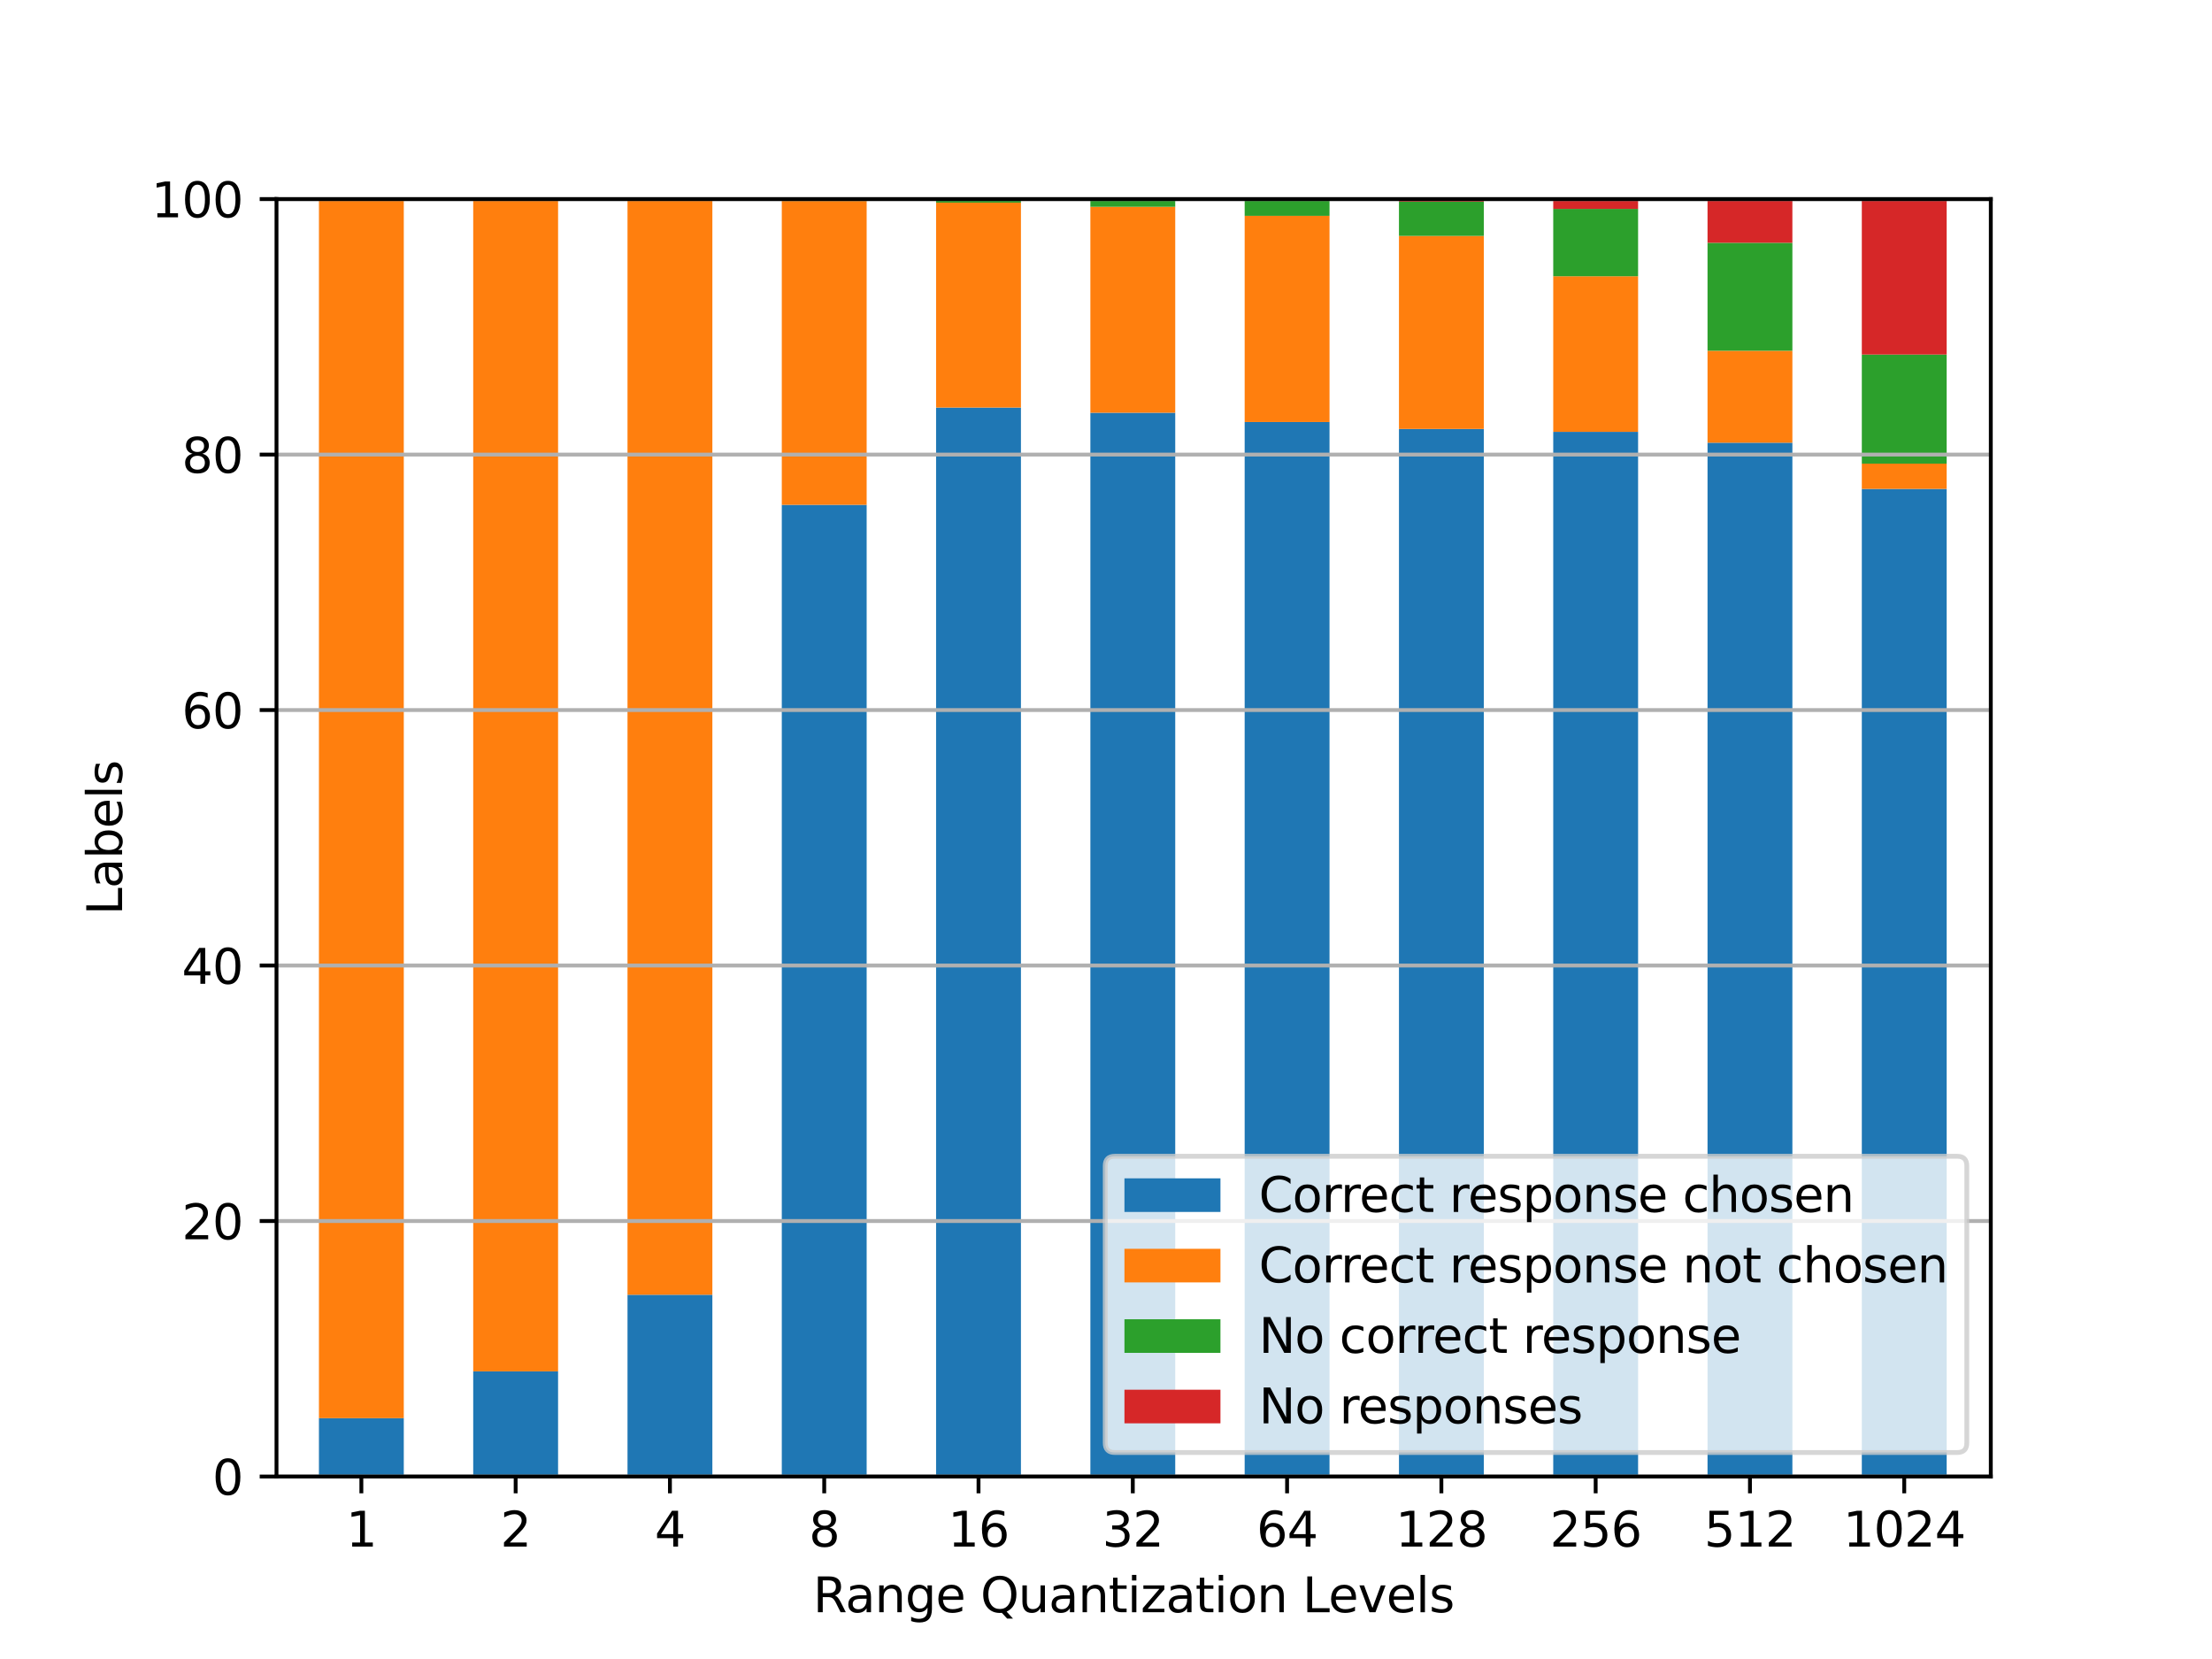 <?xml version="1.0" encoding="utf-8" standalone="no"?>
<!DOCTYPE svg PUBLIC "-//W3C//DTD SVG 1.1//EN"
  "http://www.w3.org/Graphics/SVG/1.1/DTD/svg11.dtd">
<svg xmlns:xlink="http://www.w3.org/1999/xlink" width="460.8pt" height="345.6pt" viewBox="0 0 460.8 345.6" xmlns="http://www.w3.org/2000/svg" version="1.1">
 <defs>
  <style type="text/css">*{stroke-linejoin: round; stroke-linecap: butt}</style>
 </defs>
 <g id="figure_1">
  <g id="patch_1">
   <path d="M 0 345.6 
L 460.8 345.6 
L 460.8 0 
L 0 0 
z
" style="fill: #ffffff"/>
  </g>
  <g id="axes_1">
   <g id="patch_2">
    <path d="M 57.6 307.584 
L 414.72 307.584 
L 414.72 41.472 
L 57.6 41.472 
z
" style="fill: #ffffff"/>
   </g>
   <g id="patch_3">
    <path d="M 66.439 307.584 
L 84.116 307.584 
L 84.116 295.43 
L 66.439 295.43 
z
" clip-path="url(#p5eabd00ab2)" style="fill: #1f77b4"/>
   </g>
   <g id="patch_4">
    <path d="M 98.58 307.584 
L 116.258 307.584 
L 116.258 285.676 
L 98.58 285.676 
z
" clip-path="url(#p5eabd00ab2)" style="fill: #1f77b4"/>
   </g>
   <g id="patch_5">
    <path d="M 130.721 307.584 
L 148.399 307.584 
L 148.399 269.717 
L 130.721 269.717 
z
" clip-path="url(#p5eabd00ab2)" style="fill: #1f77b4"/>
   </g>
   <g id="patch_6">
    <path d="M 162.862 307.584 
L 180.54 307.584 
L 180.54 105.165 
L 162.862 105.165 
z
" clip-path="url(#p5eabd00ab2)" style="fill: #1f77b4"/>
   </g>
   <g id="patch_7">
    <path d="M 195.003 307.584 
L 212.681 307.584 
L 212.681 84.898 
L 195.003 84.898 
z
" clip-path="url(#p5eabd00ab2)" style="fill: #1f77b4"/>
   </g>
   <g id="patch_8">
    <path d="M 227.144 307.584 
L 244.822 307.584 
L 244.822 85.98 
L 227.144 85.98 
z
" clip-path="url(#p5eabd00ab2)" style="fill: #1f77b4"/>
   </g>
   <g id="patch_9">
    <path d="M 259.286 307.584 
L 276.963 307.584 
L 276.963 87.912 
L 259.286 87.912 
z
" clip-path="url(#p5eabd00ab2)" style="fill: #1f77b4"/>
   </g>
   <g id="patch_10">
    <path d="M 291.427 307.584 
L 309.104 307.584 
L 309.104 89.36 
L 291.427 89.36 
z
" clip-path="url(#p5eabd00ab2)" style="fill: #1f77b4"/>
   </g>
   <g id="patch_11">
    <path d="M 323.568 307.584 
L 341.245 307.584 
L 341.245 89.959 
L 323.568 89.959 
z
" clip-path="url(#p5eabd00ab2)" style="fill: #1f77b4"/>
   </g>
   <g id="patch_12">
    <path d="M 355.709 307.584 
L 373.387 307.584 
L 373.387 92.224 
L 355.709 92.224 
z
" clip-path="url(#p5eabd00ab2)" style="fill: #1f77b4"/>
   </g>
   <g id="patch_13">
    <path d="M 387.85 307.584 
L 405.528 307.584 
L 405.528 101.848 
L 387.85 101.848 
z
" clip-path="url(#p5eabd00ab2)" style="fill: #1f77b4"/>
   </g>
   <g id="patch_14">
    <path d="M 66.439 295.43 
L 84.116 295.43 
L 84.116 41.472 
L 66.439 41.472 
z
" clip-path="url(#p5eabd00ab2)" style="fill: #ff7f0e"/>
   </g>
   <g id="patch_15">
    <path d="M 98.58 285.676 
L 116.258 285.676 
L 116.258 41.488 
L 98.58 41.488 
z
" clip-path="url(#p5eabd00ab2)" style="fill: #ff7f0e"/>
   </g>
   <g id="patch_16">
    <path d="M 130.721 269.717 
L 148.399 269.717 
L 148.399 41.715 
L 130.721 41.715 
z
" clip-path="url(#p5eabd00ab2)" style="fill: #ff7f0e"/>
   </g>
   <g id="patch_17">
    <path d="M 162.862 105.165 
L 180.54 105.165 
L 180.54 41.853 
L 162.862 41.853 
z
" clip-path="url(#p5eabd00ab2)" style="fill: #ff7f0e"/>
   </g>
   <g id="patch_18">
    <path d="M 195.003 84.898 
L 212.681 84.898 
L 212.681 42.216 
L 195.003 42.216 
z
" clip-path="url(#p5eabd00ab2)" style="fill: #ff7f0e"/>
   </g>
   <g id="patch_19">
    <path d="M 227.144 85.98 
L 244.822 85.98 
L 244.822 43.075 
L 227.144 43.075 
z
" clip-path="url(#p5eabd00ab2)" style="fill: #ff7f0e"/>
   </g>
   <g id="patch_20">
    <path d="M 259.286 87.912 
L 276.963 87.912 
L 276.963 44.959 
L 259.286 44.959 
z
" clip-path="url(#p5eabd00ab2)" style="fill: #ff7f0e"/>
   </g>
   <g id="patch_21">
    <path d="M 291.427 89.36 
L 309.104 89.36 
L 309.104 49.146 
L 291.427 49.146 
z
" clip-path="url(#p5eabd00ab2)" style="fill: #ff7f0e"/>
   </g>
   <g id="patch_22">
    <path d="M 323.568 89.959 
L 341.245 89.959 
L 341.245 57.55 
L 323.568 57.55 
z
" clip-path="url(#p5eabd00ab2)" style="fill: #ff7f0e"/>
   </g>
   <g id="patch_23">
    <path d="M 355.709 92.224 
L 373.387 92.224 
L 373.387 73.069 
L 355.709 73.069 
z
" clip-path="url(#p5eabd00ab2)" style="fill: #ff7f0e"/>
   </g>
   <g id="patch_24">
    <path d="M 387.85 101.848 
L 405.528 101.848 
L 405.528 96.581 
L 387.85 96.581 
z
" clip-path="url(#p5eabd00ab2)" style="fill: #ff7f0e"/>
   </g>
   <g id="patch_25">
    <path d="M 66.439 41.472 
L 84.116 41.472 
L 84.116 41.472 
L 66.439 41.472 
z
" clip-path="url(#p5eabd00ab2)" style="fill: #2ca02c"/>
   </g>
   <g id="patch_26">
    <path d="M 98.58 41.488 
L 116.258 41.488 
L 116.258 41.472 
L 98.58 41.472 
z
" clip-path="url(#p5eabd00ab2)" style="fill: #2ca02c"/>
   </g>
   <g id="patch_27">
    <path d="M 130.721 41.715 
L 148.399 41.715 
L 148.399 41.485 
L 130.721 41.485 
z
" clip-path="url(#p5eabd00ab2)" style="fill: #2ca02c"/>
   </g>
   <g id="patch_28">
    <path d="M 162.862 41.853 
L 180.54 41.853 
L 180.54 41.484 
L 162.862 41.484 
z
" clip-path="url(#p5eabd00ab2)" style="fill: #2ca02c"/>
   </g>
   <g id="patch_29">
    <path d="M 195.003 42.216 
L 212.681 42.216 
L 212.681 41.498 
L 195.003 41.498 
z
" clip-path="url(#p5eabd00ab2)" style="fill: #2ca02c"/>
   </g>
   <g id="patch_30">
    <path d="M 227.144 43.075 
L 244.822 43.075 
L 244.822 41.528 
L 227.144 41.528 
z
" clip-path="url(#p5eabd00ab2)" style="fill: #2ca02c"/>
   </g>
   <g id="patch_31">
    <path d="M 259.286 44.959 
L 276.963 44.959 
L 276.963 41.653 
L 259.286 41.653 
z
" clip-path="url(#p5eabd00ab2)" style="fill: #2ca02c"/>
   </g>
   <g id="patch_32">
    <path d="M 291.427 49.146 
L 309.104 49.146 
L 309.104 42.009 
L 291.427 42.009 
z
" clip-path="url(#p5eabd00ab2)" style="fill: #2ca02c"/>
   </g>
   <g id="patch_33">
    <path d="M 323.568 57.55 
L 341.245 57.55 
L 341.245 43.514 
L 323.568 43.514 
z
" clip-path="url(#p5eabd00ab2)" style="fill: #2ca02c"/>
   </g>
   <g id="patch_34">
    <path d="M 355.709 73.069 
L 373.387 73.069 
L 373.387 50.577 
L 355.709 50.577 
z
" clip-path="url(#p5eabd00ab2)" style="fill: #2ca02c"/>
   </g>
   <g id="patch_35">
    <path d="M 387.85 96.581 
L 405.528 96.581 
L 405.528 73.857 
L 387.85 73.857 
z
" clip-path="url(#p5eabd00ab2)" style="fill: #2ca02c"/>
   </g>
   <g id="patch_36">
    <path d="M 66.439 41.472 
L 84.116 41.472 
L 84.116 41.472 
L 66.439 41.472 
z
" clip-path="url(#p5eabd00ab2)" style="fill: #d62728"/>
   </g>
   <g id="patch_37">
    <path d="M 98.58 41.472 
L 116.258 41.472 
L 116.258 41.472 
L 98.58 41.472 
z
" clip-path="url(#p5eabd00ab2)" style="fill: #d62728"/>
   </g>
   <g id="patch_38">
    <path d="M 130.721 41.485 
L 148.399 41.485 
L 148.399 41.472 
L 130.721 41.472 
z
" clip-path="url(#p5eabd00ab2)" style="fill: #d62728"/>
   </g>
   <g id="patch_39">
    <path d="M 162.862 41.484 
L 180.54 41.484 
L 180.54 41.472 
L 162.862 41.472 
z
" clip-path="url(#p5eabd00ab2)" style="fill: #d62728"/>
   </g>
   <g id="patch_40">
    <path d="M 195.003 41.498 
L 212.681 41.498 
L 212.681 41.472 
L 195.003 41.472 
z
" clip-path="url(#p5eabd00ab2)" style="fill: #d62728"/>
   </g>
   <g id="patch_41">
    <path d="M 227.144 41.528 
L 244.822 41.528 
L 244.822 41.472 
L 227.144 41.472 
z
" clip-path="url(#p5eabd00ab2)" style="fill: #d62728"/>
   </g>
   <g id="patch_42">
    <path d="M 259.286 41.653 
L 276.963 41.653 
L 276.963 41.472 
L 259.286 41.472 
z
" clip-path="url(#p5eabd00ab2)" style="fill: #d62728"/>
   </g>
   <g id="patch_43">
    <path d="M 291.427 42.009 
L 309.104 42.009 
L 309.104 41.472 
L 291.427 41.472 
z
" clip-path="url(#p5eabd00ab2)" style="fill: #d62728"/>
   </g>
   <g id="patch_44">
    <path d="M 323.568 43.514 
L 341.245 43.514 
L 341.245 41.472 
L 323.568 41.472 
z
" clip-path="url(#p5eabd00ab2)" style="fill: #d62728"/>
   </g>
   <g id="patch_45">
    <path d="M 355.709 50.577 
L 373.387 50.577 
L 373.387 41.472 
L 355.709 41.472 
z
" clip-path="url(#p5eabd00ab2)" style="fill: #d62728"/>
   </g>
   <g id="patch_46">
    <path d="M 387.85 73.857 
L 405.528 73.857 
L 405.528 41.472 
L 387.85 41.472 
z
" clip-path="url(#p5eabd00ab2)" style="fill: #d62728"/>
   </g>
   <g id="matplotlib.axis_1">
    <g id="xtick_1">
     <g id="line2d_1">
      <defs>
       <path id="m8318069979" d="M 0 0 
L 0 3.5 
" style="stroke: #000000; stroke-width: 0.8"/>
      </defs>
      <g>
       <use xlink:href="#m8318069979" x="75.278" y="307.584" style="stroke: #000000; stroke-width: 0.8"/>
      </g>
     </g>
     <g id="text_1">
      <!-- 1 -->
      <g transform="translate(72.096 322.182)scale(0.1 -0.1)">
       <defs>
        <path id="DejaVuSans-31" d="M 794 531 
L 1825 531 
L 1825 4091 
L 703 3866 
L 703 4441 
L 1819 4666 
L 2450 4666 
L 2450 531 
L 3481 531 
L 3481 0 
L 794 0 
L 794 531 
z
" transform="scale(0.016)"/>
       </defs>
       <use xlink:href="#DejaVuSans-31"/>
      </g>
     </g>
    </g>
    <g id="xtick_2">
     <g id="line2d_2">
      <g>
       <use xlink:href="#m8318069979" x="107.419" y="307.584" style="stroke: #000000; stroke-width: 0.8"/>
      </g>
     </g>
     <g id="text_2">
      <!-- 2 -->
      <g transform="translate(104.237 322.182)scale(0.1 -0.1)">
       <defs>
        <path id="DejaVuSans-32" d="M 1228 531 
L 3431 531 
L 3431 0 
L 469 0 
L 469 531 
Q 828 903 1448 1529 
Q 2069 2156 2228 2338 
Q 2531 2678 2651 2914 
Q 2772 3150 2772 3378 
Q 2772 3750 2511 3984 
Q 2250 4219 1831 4219 
Q 1534 4219 1204 4116 
Q 875 4013 500 3803 
L 500 4441 
Q 881 4594 1212 4672 
Q 1544 4750 1819 4750 
Q 2544 4750 2975 4387 
Q 3406 4025 3406 3419 
Q 3406 3131 3298 2873 
Q 3191 2616 2906 2266 
Q 2828 2175 2409 1742 
Q 1991 1309 1228 531 
z
" transform="scale(0.016)"/>
       </defs>
       <use xlink:href="#DejaVuSans-32"/>
      </g>
     </g>
    </g>
    <g id="xtick_3">
     <g id="line2d_3">
      <g>
       <use xlink:href="#m8318069979" x="139.56" y="307.584" style="stroke: #000000; stroke-width: 0.8"/>
      </g>
     </g>
     <g id="text_3">
      <!-- 4 -->
      <g transform="translate(136.379 322.182)scale(0.1 -0.1)">
       <defs>
        <path id="DejaVuSans-34" d="M 2419 4116 
L 825 1625 
L 2419 1625 
L 2419 4116 
z
M 2253 4666 
L 3047 4666 
L 3047 1625 
L 3713 1625 
L 3713 1100 
L 3047 1100 
L 3047 0 
L 2419 0 
L 2419 1100 
L 313 1100 
L 313 1709 
L 2253 4666 
z
" transform="scale(0.016)"/>
       </defs>
       <use xlink:href="#DejaVuSans-34"/>
      </g>
     </g>
    </g>
    <g id="xtick_4">
     <g id="line2d_4">
      <g>
       <use xlink:href="#m8318069979" x="171.701" y="307.584" style="stroke: #000000; stroke-width: 0.8"/>
      </g>
     </g>
     <g id="text_4">
      <!-- 8 -->
      <g transform="translate(168.52 322.182)scale(0.1 -0.1)">
       <defs>
        <path id="DejaVuSans-38" d="M 2034 2216 
Q 1584 2216 1326 1975 
Q 1069 1734 1069 1313 
Q 1069 891 1326 650 
Q 1584 409 2034 409 
Q 2484 409 2743 651 
Q 3003 894 3003 1313 
Q 3003 1734 2745 1975 
Q 2488 2216 2034 2216 
z
M 1403 2484 
Q 997 2584 770 2862 
Q 544 3141 544 3541 
Q 544 4100 942 4425 
Q 1341 4750 2034 4750 
Q 2731 4750 3128 4425 
Q 3525 4100 3525 3541 
Q 3525 3141 3298 2862 
Q 3072 2584 2669 2484 
Q 3125 2378 3379 2068 
Q 3634 1759 3634 1313 
Q 3634 634 3220 271 
Q 2806 -91 2034 -91 
Q 1263 -91 848 271 
Q 434 634 434 1313 
Q 434 1759 690 2068 
Q 947 2378 1403 2484 
z
M 1172 3481 
Q 1172 3119 1398 2916 
Q 1625 2713 2034 2713 
Q 2441 2713 2670 2916 
Q 2900 3119 2900 3481 
Q 2900 3844 2670 4047 
Q 2441 4250 2034 4250 
Q 1625 4250 1398 4047 
Q 1172 3844 1172 3481 
z
" transform="scale(0.016)"/>
       </defs>
       <use xlink:href="#DejaVuSans-38"/>
      </g>
     </g>
    </g>
    <g id="xtick_5">
     <g id="line2d_5">
      <g>
       <use xlink:href="#m8318069979" x="203.842" y="307.584" style="stroke: #000000; stroke-width: 0.8"/>
      </g>
     </g>
     <g id="text_5">
      <!-- 16 -->
      <g transform="translate(197.48 322.182)scale(0.1 -0.1)">
       <defs>
        <path id="DejaVuSans-36" d="M 2113 2584 
Q 1688 2584 1439 2293 
Q 1191 2003 1191 1497 
Q 1191 994 1439 701 
Q 1688 409 2113 409 
Q 2538 409 2786 701 
Q 3034 994 3034 1497 
Q 3034 2003 2786 2293 
Q 2538 2584 2113 2584 
z
M 3366 4563 
L 3366 3988 
Q 3128 4100 2886 4159 
Q 2644 4219 2406 4219 
Q 1781 4219 1451 3797 
Q 1122 3375 1075 2522 
Q 1259 2794 1537 2939 
Q 1816 3084 2150 3084 
Q 2853 3084 3261 2657 
Q 3669 2231 3669 1497 
Q 3669 778 3244 343 
Q 2819 -91 2113 -91 
Q 1303 -91 875 529 
Q 447 1150 447 2328 
Q 447 3434 972 4092 
Q 1497 4750 2381 4750 
Q 2619 4750 2861 4703 
Q 3103 4656 3366 4563 
z
" transform="scale(0.016)"/>
       </defs>
       <use xlink:href="#DejaVuSans-31"/>
       <use xlink:href="#DejaVuSans-36" x="63.623"/>
      </g>
     </g>
    </g>
    <g id="xtick_6">
     <g id="line2d_6">
      <g>
       <use xlink:href="#m8318069979" x="235.983" y="307.584" style="stroke: #000000; stroke-width: 0.8"/>
      </g>
     </g>
     <g id="text_6">
      <!-- 32 -->
      <g transform="translate(229.621 322.182)scale(0.1 -0.1)">
       <defs>
        <path id="DejaVuSans-33" d="M 2597 2516 
Q 3050 2419 3304 2112 
Q 3559 1806 3559 1356 
Q 3559 666 3084 287 
Q 2609 -91 1734 -91 
Q 1441 -91 1130 -33 
Q 819 25 488 141 
L 488 750 
Q 750 597 1062 519 
Q 1375 441 1716 441 
Q 2309 441 2620 675 
Q 2931 909 2931 1356 
Q 2931 1769 2642 2001 
Q 2353 2234 1838 2234 
L 1294 2234 
L 1294 2753 
L 1863 2753 
Q 2328 2753 2575 2939 
Q 2822 3125 2822 3475 
Q 2822 3834 2567 4026 
Q 2313 4219 1838 4219 
Q 1578 4219 1281 4162 
Q 984 4106 628 3988 
L 628 4550 
Q 988 4650 1302 4700 
Q 1616 4750 1894 4750 
Q 2613 4750 3031 4423 
Q 3450 4097 3450 3541 
Q 3450 3153 3228 2886 
Q 3006 2619 2597 2516 
z
" transform="scale(0.016)"/>
       </defs>
       <use xlink:href="#DejaVuSans-33"/>
       <use xlink:href="#DejaVuSans-32" x="63.623"/>
      </g>
     </g>
    </g>
    <g id="xtick_7">
     <g id="line2d_7">
      <g>
       <use xlink:href="#m8318069979" x="268.124" y="307.584" style="stroke: #000000; stroke-width: 0.8"/>
      </g>
     </g>
     <g id="text_7">
      <!-- 64 -->
      <g transform="translate(261.762 322.182)scale(0.1 -0.1)">
       <use xlink:href="#DejaVuSans-36"/>
       <use xlink:href="#DejaVuSans-34" x="63.623"/>
      </g>
     </g>
    </g>
    <g id="xtick_8">
     <g id="line2d_8">
      <g>
       <use xlink:href="#m8318069979" x="300.265" y="307.584" style="stroke: #000000; stroke-width: 0.8"/>
      </g>
     </g>
     <g id="text_8">
      <!-- 128 -->
      <g transform="translate(290.722 322.182)scale(0.1 -0.1)">
       <use xlink:href="#DejaVuSans-31"/>
       <use xlink:href="#DejaVuSans-32" x="63.623"/>
       <use xlink:href="#DejaVuSans-38" x="127.246"/>
      </g>
     </g>
    </g>
    <g id="xtick_9">
     <g id="line2d_9">
      <g>
       <use xlink:href="#m8318069979" x="332.407" y="307.584" style="stroke: #000000; stroke-width: 0.8"/>
      </g>
     </g>
     <g id="text_9">
      <!-- 256 -->
      <g transform="translate(322.863 322.182)scale(0.1 -0.1)">
       <defs>
        <path id="DejaVuSans-35" d="M 691 4666 
L 3169 4666 
L 3169 4134 
L 1269 4134 
L 1269 2991 
Q 1406 3038 1543 3061 
Q 1681 3084 1819 3084 
Q 2600 3084 3056 2656 
Q 3513 2228 3513 1497 
Q 3513 744 3044 326 
Q 2575 -91 1722 -91 
Q 1428 -91 1123 -41 
Q 819 9 494 109 
L 494 744 
Q 775 591 1075 516 
Q 1375 441 1709 441 
Q 2250 441 2565 725 
Q 2881 1009 2881 1497 
Q 2881 1984 2565 2268 
Q 2250 2553 1709 2553 
Q 1456 2553 1204 2497 
Q 953 2441 691 2322 
L 691 4666 
z
" transform="scale(0.016)"/>
       </defs>
       <use xlink:href="#DejaVuSans-32"/>
       <use xlink:href="#DejaVuSans-35" x="63.623"/>
       <use xlink:href="#DejaVuSans-36" x="127.246"/>
      </g>
     </g>
    </g>
    <g id="xtick_10">
     <g id="line2d_10">
      <g>
       <use xlink:href="#m8318069979" x="364.548" y="307.584" style="stroke: #000000; stroke-width: 0.8"/>
      </g>
     </g>
     <g id="text_10">
      <!-- 512 -->
      <g transform="translate(355.004 322.182)scale(0.1 -0.1)">
       <use xlink:href="#DejaVuSans-35"/>
       <use xlink:href="#DejaVuSans-31" x="63.623"/>
       <use xlink:href="#DejaVuSans-32" x="127.246"/>
      </g>
     </g>
    </g>
    <g id="xtick_11">
     <g id="line2d_11">
      <g>
       <use xlink:href="#m8318069979" x="396.689" y="307.584" style="stroke: #000000; stroke-width: 0.8"/>
      </g>
     </g>
     <g id="text_11">
      <!-- 1024 -->
      <g transform="translate(383.964 322.182)scale(0.1 -0.1)">
       <defs>
        <path id="DejaVuSans-30" d="M 2034 4250 
Q 1547 4250 1301 3770 
Q 1056 3291 1056 2328 
Q 1056 1369 1301 889 
Q 1547 409 2034 409 
Q 2525 409 2770 889 
Q 3016 1369 3016 2328 
Q 3016 3291 2770 3770 
Q 2525 4250 2034 4250 
z
M 2034 4750 
Q 2819 4750 3233 4129 
Q 3647 3509 3647 2328 
Q 3647 1150 3233 529 
Q 2819 -91 2034 -91 
Q 1250 -91 836 529 
Q 422 1150 422 2328 
Q 422 3509 836 4129 
Q 1250 4750 2034 4750 
z
" transform="scale(0.016)"/>
       </defs>
       <use xlink:href="#DejaVuSans-31"/>
       <use xlink:href="#DejaVuSans-30" x="63.623"/>
       <use xlink:href="#DejaVuSans-32" x="127.246"/>
       <use xlink:href="#DejaVuSans-34" x="190.869"/>
      </g>
     </g>
    </g>
    <g id="text_12">
     <!-- Range Quantization Levels -->
     <g transform="translate(169.38 335.861)scale(0.1 -0.1)">
      <defs>
       <path id="DejaVuSans-52" d="M 2841 2188 
Q 3044 2119 3236 1894 
Q 3428 1669 3622 1275 
L 4263 0 
L 3584 0 
L 2988 1197 
Q 2756 1666 2539 1819 
Q 2322 1972 1947 1972 
L 1259 1972 
L 1259 0 
L 628 0 
L 628 4666 
L 2053 4666 
Q 2853 4666 3247 4331 
Q 3641 3997 3641 3322 
Q 3641 2881 3436 2590 
Q 3231 2300 2841 2188 
z
M 1259 4147 
L 1259 2491 
L 2053 2491 
Q 2509 2491 2742 2702 
Q 2975 2913 2975 3322 
Q 2975 3731 2742 3939 
Q 2509 4147 2053 4147 
L 1259 4147 
z
" transform="scale(0.016)"/>
       <path id="DejaVuSans-61" d="M 2194 1759 
Q 1497 1759 1228 1600 
Q 959 1441 959 1056 
Q 959 750 1161 570 
Q 1363 391 1709 391 
Q 2188 391 2477 730 
Q 2766 1069 2766 1631 
L 2766 1759 
L 2194 1759 
z
M 3341 1997 
L 3341 0 
L 2766 0 
L 2766 531 
Q 2569 213 2275 61 
Q 1981 -91 1556 -91 
Q 1019 -91 701 211 
Q 384 513 384 1019 
Q 384 1609 779 1909 
Q 1175 2209 1959 2209 
L 2766 2209 
L 2766 2266 
Q 2766 2663 2505 2880 
Q 2244 3097 1772 3097 
Q 1472 3097 1187 3025 
Q 903 2953 641 2809 
L 641 3341 
Q 956 3463 1253 3523 
Q 1550 3584 1831 3584 
Q 2591 3584 2966 3190 
Q 3341 2797 3341 1997 
z
" transform="scale(0.016)"/>
       <path id="DejaVuSans-6e" d="M 3513 2113 
L 3513 0 
L 2938 0 
L 2938 2094 
Q 2938 2591 2744 2837 
Q 2550 3084 2163 3084 
Q 1697 3084 1428 2787 
Q 1159 2491 1159 1978 
L 1159 0 
L 581 0 
L 581 3500 
L 1159 3500 
L 1159 2956 
Q 1366 3272 1645 3428 
Q 1925 3584 2291 3584 
Q 2894 3584 3203 3211 
Q 3513 2838 3513 2113 
z
" transform="scale(0.016)"/>
       <path id="DejaVuSans-67" d="M 2906 1791 
Q 2906 2416 2648 2759 
Q 2391 3103 1925 3103 
Q 1463 3103 1205 2759 
Q 947 2416 947 1791 
Q 947 1169 1205 825 
Q 1463 481 1925 481 
Q 2391 481 2648 825 
Q 2906 1169 2906 1791 
z
M 3481 434 
Q 3481 -459 3084 -895 
Q 2688 -1331 1869 -1331 
Q 1566 -1331 1297 -1286 
Q 1028 -1241 775 -1147 
L 775 -588 
Q 1028 -725 1275 -790 
Q 1522 -856 1778 -856 
Q 2344 -856 2625 -561 
Q 2906 -266 2906 331 
L 2906 616 
Q 2728 306 2450 153 
Q 2172 0 1784 0 
Q 1141 0 747 490 
Q 353 981 353 1791 
Q 353 2603 747 3093 
Q 1141 3584 1784 3584 
Q 2172 3584 2450 3431 
Q 2728 3278 2906 2969 
L 2906 3500 
L 3481 3500 
L 3481 434 
z
" transform="scale(0.016)"/>
       <path id="DejaVuSans-65" d="M 3597 1894 
L 3597 1613 
L 953 1613 
Q 991 1019 1311 708 
Q 1631 397 2203 397 
Q 2534 397 2845 478 
Q 3156 559 3463 722 
L 3463 178 
Q 3153 47 2828 -22 
Q 2503 -91 2169 -91 
Q 1331 -91 842 396 
Q 353 884 353 1716 
Q 353 2575 817 3079 
Q 1281 3584 2069 3584 
Q 2775 3584 3186 3129 
Q 3597 2675 3597 1894 
z
M 3022 2063 
Q 3016 2534 2758 2815 
Q 2500 3097 2075 3097 
Q 1594 3097 1305 2825 
Q 1016 2553 972 2059 
L 3022 2063 
z
" transform="scale(0.016)"/>
       <path id="DejaVuSans-20" transform="scale(0.016)"/>
       <path id="DejaVuSans-51" d="M 2522 4238 
Q 1834 4238 1429 3725 
Q 1025 3213 1025 2328 
Q 1025 1447 1429 934 
Q 1834 422 2522 422 
Q 3209 422 3611 934 
Q 4013 1447 4013 2328 
Q 4013 3213 3611 3725 
Q 3209 4238 2522 4238 
z
M 3406 84 
L 4238 -825 
L 3475 -825 
L 2784 -78 
Q 2681 -84 2626 -87 
Q 2572 -91 2522 -91 
Q 1538 -91 948 567 
Q 359 1225 359 2328 
Q 359 3434 948 4092 
Q 1538 4750 2522 4750 
Q 3503 4750 4090 4092 
Q 4678 3434 4678 2328 
Q 4678 1516 4351 937 
Q 4025 359 3406 84 
z
" transform="scale(0.016)"/>
       <path id="DejaVuSans-75" d="M 544 1381 
L 544 3500 
L 1119 3500 
L 1119 1403 
Q 1119 906 1312 657 
Q 1506 409 1894 409 
Q 2359 409 2629 706 
Q 2900 1003 2900 1516 
L 2900 3500 
L 3475 3500 
L 3475 0 
L 2900 0 
L 2900 538 
Q 2691 219 2414 64 
Q 2138 -91 1772 -91 
Q 1169 -91 856 284 
Q 544 659 544 1381 
z
M 1991 3584 
L 1991 3584 
z
" transform="scale(0.016)"/>
       <path id="DejaVuSans-74" d="M 1172 4494 
L 1172 3500 
L 2356 3500 
L 2356 3053 
L 1172 3053 
L 1172 1153 
Q 1172 725 1289 603 
Q 1406 481 1766 481 
L 2356 481 
L 2356 0 
L 1766 0 
Q 1100 0 847 248 
Q 594 497 594 1153 
L 594 3053 
L 172 3053 
L 172 3500 
L 594 3500 
L 594 4494 
L 1172 4494 
z
" transform="scale(0.016)"/>
       <path id="DejaVuSans-69" d="M 603 3500 
L 1178 3500 
L 1178 0 
L 603 0 
L 603 3500 
z
M 603 4863 
L 1178 4863 
L 1178 4134 
L 603 4134 
L 603 4863 
z
" transform="scale(0.016)"/>
       <path id="DejaVuSans-7a" d="M 353 3500 
L 3084 3500 
L 3084 2975 
L 922 459 
L 3084 459 
L 3084 0 
L 275 0 
L 275 525 
L 2438 3041 
L 353 3041 
L 353 3500 
z
" transform="scale(0.016)"/>
       <path id="DejaVuSans-6f" d="M 1959 3097 
Q 1497 3097 1228 2736 
Q 959 2375 959 1747 
Q 959 1119 1226 758 
Q 1494 397 1959 397 
Q 2419 397 2687 759 
Q 2956 1122 2956 1747 
Q 2956 2369 2687 2733 
Q 2419 3097 1959 3097 
z
M 1959 3584 
Q 2709 3584 3137 3096 
Q 3566 2609 3566 1747 
Q 3566 888 3137 398 
Q 2709 -91 1959 -91 
Q 1206 -91 779 398 
Q 353 888 353 1747 
Q 353 2609 779 3096 
Q 1206 3584 1959 3584 
z
" transform="scale(0.016)"/>
       <path id="DejaVuSans-4c" d="M 628 4666 
L 1259 4666 
L 1259 531 
L 3531 531 
L 3531 0 
L 628 0 
L 628 4666 
z
" transform="scale(0.016)"/>
       <path id="DejaVuSans-76" d="M 191 3500 
L 800 3500 
L 1894 563 
L 2988 3500 
L 3597 3500 
L 2284 0 
L 1503 0 
L 191 3500 
z
" transform="scale(0.016)"/>
       <path id="DejaVuSans-6c" d="M 603 4863 
L 1178 4863 
L 1178 0 
L 603 0 
L 603 4863 
z
" transform="scale(0.016)"/>
       <path id="DejaVuSans-73" d="M 2834 3397 
L 2834 2853 
Q 2591 2978 2328 3040 
Q 2066 3103 1784 3103 
Q 1356 3103 1142 2972 
Q 928 2841 928 2578 
Q 928 2378 1081 2264 
Q 1234 2150 1697 2047 
L 1894 2003 
Q 2506 1872 2764 1633 
Q 3022 1394 3022 966 
Q 3022 478 2636 193 
Q 2250 -91 1575 -91 
Q 1294 -91 989 -36 
Q 684 19 347 128 
L 347 722 
Q 666 556 975 473 
Q 1284 391 1588 391 
Q 1994 391 2212 530 
Q 2431 669 2431 922 
Q 2431 1156 2273 1281 
Q 2116 1406 1581 1522 
L 1381 1569 
Q 847 1681 609 1914 
Q 372 2147 372 2553 
Q 372 3047 722 3315 
Q 1072 3584 1716 3584 
Q 2034 3584 2315 3537 
Q 2597 3491 2834 3397 
z
" transform="scale(0.016)"/>
      </defs>
      <use xlink:href="#DejaVuSans-52"/>
      <use xlink:href="#DejaVuSans-61" x="67.232"/>
      <use xlink:href="#DejaVuSans-6e" x="128.512"/>
      <use xlink:href="#DejaVuSans-67" x="191.891"/>
      <use xlink:href="#DejaVuSans-65" x="255.367"/>
      <use xlink:href="#DejaVuSans-20" x="316.891"/>
      <use xlink:href="#DejaVuSans-51" x="348.678"/>
      <use xlink:href="#DejaVuSans-75" x="427.389"/>
      <use xlink:href="#DejaVuSans-61" x="490.768"/>
      <use xlink:href="#DejaVuSans-6e" x="552.047"/>
      <use xlink:href="#DejaVuSans-74" x="615.426"/>
      <use xlink:href="#DejaVuSans-69" x="654.635"/>
      <use xlink:href="#DejaVuSans-7a" x="682.418"/>
      <use xlink:href="#DejaVuSans-61" x="734.908"/>
      <use xlink:href="#DejaVuSans-74" x="796.188"/>
      <use xlink:href="#DejaVuSans-69" x="835.396"/>
      <use xlink:href="#DejaVuSans-6f" x="863.18"/>
      <use xlink:href="#DejaVuSans-6e" x="924.361"/>
      <use xlink:href="#DejaVuSans-20" x="987.74"/>
      <use xlink:href="#DejaVuSans-4c" x="1019.527"/>
      <use xlink:href="#DejaVuSans-65" x="1073.49"/>
      <use xlink:href="#DejaVuSans-76" x="1135.014"/>
      <use xlink:href="#DejaVuSans-65" x="1194.193"/>
      <use xlink:href="#DejaVuSans-6c" x="1255.717"/>
      <use xlink:href="#DejaVuSans-73" x="1283.5"/>
     </g>
    </g>
   </g>
   <g id="matplotlib.axis_2">
    <g id="ytick_1">
     <g id="line2d_12">
      <path d="M 57.6 307.584 
L 414.72 307.584 
" clip-path="url(#p5eabd00ab2)" style="fill: none; stroke: #b0b0b0; stroke-width: 0.8; stroke-linecap: square"/>
     </g>
     <g id="line2d_13">
      <defs>
       <path id="m726fcb252d" d="M 0 0 
L -3.5 0 
" style="stroke: #000000; stroke-width: 0.8"/>
      </defs>
      <g>
       <use xlink:href="#m726fcb252d" x="57.6" y="307.584" style="stroke: #000000; stroke-width: 0.8"/>
      </g>
     </g>
     <g id="text_13">
      <!-- 0 -->
      <g transform="translate(44.237 311.383)scale(0.1 -0.1)">
       <use xlink:href="#DejaVuSans-30"/>
      </g>
     </g>
    </g>
    <g id="ytick_2">
     <g id="line2d_14">
      <path d="M 57.6 254.362 
L 414.72 254.362 
" clip-path="url(#p5eabd00ab2)" style="fill: none; stroke: #b0b0b0; stroke-width: 0.8; stroke-linecap: square"/>
     </g>
     <g id="line2d_15">
      <g>
       <use xlink:href="#m726fcb252d" x="57.6" y="254.362" style="stroke: #000000; stroke-width: 0.8"/>
      </g>
     </g>
     <g id="text_14">
      <!-- 20 -->
      <g transform="translate(37.875 258.161)scale(0.1 -0.1)">
       <use xlink:href="#DejaVuSans-32"/>
       <use xlink:href="#DejaVuSans-30" x="63.623"/>
      </g>
     </g>
    </g>
    <g id="ytick_3">
     <g id="line2d_16">
      <path d="M 57.6 201.139 
L 414.72 201.139 
" clip-path="url(#p5eabd00ab2)" style="fill: none; stroke: #b0b0b0; stroke-width: 0.8; stroke-linecap: square"/>
     </g>
     <g id="line2d_17">
      <g>
       <use xlink:href="#m726fcb252d" x="57.6" y="201.139" style="stroke: #000000; stroke-width: 0.8"/>
      </g>
     </g>
     <g id="text_15">
      <!-- 40 -->
      <g transform="translate(37.875 204.938)scale(0.1 -0.1)">
       <use xlink:href="#DejaVuSans-34"/>
       <use xlink:href="#DejaVuSans-30" x="63.623"/>
      </g>
     </g>
    </g>
    <g id="ytick_4">
     <g id="line2d_18">
      <path d="M 57.6 147.917 
L 414.72 147.917 
" clip-path="url(#p5eabd00ab2)" style="fill: none; stroke: #b0b0b0; stroke-width: 0.8; stroke-linecap: square"/>
     </g>
     <g id="line2d_19">
      <g>
       <use xlink:href="#m726fcb252d" x="57.6" y="147.917" style="stroke: #000000; stroke-width: 0.8"/>
      </g>
     </g>
     <g id="text_16">
      <!-- 60 -->
      <g transform="translate(37.875 151.716)scale(0.1 -0.1)">
       <use xlink:href="#DejaVuSans-36"/>
       <use xlink:href="#DejaVuSans-30" x="63.623"/>
      </g>
     </g>
    </g>
    <g id="ytick_5">
     <g id="line2d_20">
      <path d="M 57.6 94.694 
L 414.72 94.694 
" clip-path="url(#p5eabd00ab2)" style="fill: none; stroke: #b0b0b0; stroke-width: 0.8; stroke-linecap: square"/>
     </g>
     <g id="line2d_21">
      <g>
       <use xlink:href="#m726fcb252d" x="57.6" y="94.694" style="stroke: #000000; stroke-width: 0.8"/>
      </g>
     </g>
     <g id="text_17">
      <!-- 80 -->
      <g transform="translate(37.875 98.494)scale(0.1 -0.1)">
       <use xlink:href="#DejaVuSans-38"/>
       <use xlink:href="#DejaVuSans-30" x="63.623"/>
      </g>
     </g>
    </g>
    <g id="ytick_6">
     <g id="line2d_22">
      <path d="M 57.6 41.472 
L 414.72 41.472 
" clip-path="url(#p5eabd00ab2)" style="fill: none; stroke: #b0b0b0; stroke-width: 0.8; stroke-linecap: square"/>
     </g>
     <g id="line2d_23">
      <g>
       <use xlink:href="#m726fcb252d" x="57.6" y="41.472" style="stroke: #000000; stroke-width: 0.8"/>
      </g>
     </g>
     <g id="text_18">
      <!-- 100 -->
      <g transform="translate(31.512 45.271)scale(0.1 -0.1)">
       <use xlink:href="#DejaVuSans-31"/>
       <use xlink:href="#DejaVuSans-30" x="63.623"/>
       <use xlink:href="#DejaVuSans-30" x="127.246"/>
      </g>
     </g>
    </g>
    <g id="text_19">
     <!-- Labels -->
     <g transform="translate(25.433 190.623)rotate(-90)scale(0.1 -0.1)">
      <defs>
       <path id="DejaVuSans-62" d="M 3116 1747 
Q 3116 2381 2855 2742 
Q 2594 3103 2138 3103 
Q 1681 3103 1420 2742 
Q 1159 2381 1159 1747 
Q 1159 1113 1420 752 
Q 1681 391 2138 391 
Q 2594 391 2855 752 
Q 3116 1113 3116 1747 
z
M 1159 2969 
Q 1341 3281 1617 3432 
Q 1894 3584 2278 3584 
Q 2916 3584 3314 3078 
Q 3713 2572 3713 1747 
Q 3713 922 3314 415 
Q 2916 -91 2278 -91 
Q 1894 -91 1617 61 
Q 1341 213 1159 525 
L 1159 0 
L 581 0 
L 581 4863 
L 1159 4863 
L 1159 2969 
z
" transform="scale(0.016)"/>
      </defs>
      <use xlink:href="#DejaVuSans-4c"/>
      <use xlink:href="#DejaVuSans-61" x="55.713"/>
      <use xlink:href="#DejaVuSans-62" x="116.992"/>
      <use xlink:href="#DejaVuSans-65" x="180.469"/>
      <use xlink:href="#DejaVuSans-6c" x="241.992"/>
      <use xlink:href="#DejaVuSans-73" x="269.775"/>
     </g>
    </g>
   </g>
   <g id="patch_47">
    <path d="M 57.6 307.584 
L 57.6 41.472 
" style="fill: none; stroke: #000000; stroke-width: 0.8; stroke-linejoin: miter; stroke-linecap: square"/>
   </g>
   <g id="patch_48">
    <path d="M 414.72 307.584 
L 414.72 41.472 
" style="fill: none; stroke: #000000; stroke-width: 0.8; stroke-linejoin: miter; stroke-linecap: square"/>
   </g>
   <g id="patch_49">
    <path d="M 57.6 307.584 
L 414.72 307.584 
" style="fill: none; stroke: #000000; stroke-width: 0.8; stroke-linejoin: miter; stroke-linecap: square"/>
   </g>
   <g id="patch_50">
    <path d="M 57.6 41.472 
L 414.72 41.472 
" style="fill: none; stroke: #000000; stroke-width: 0.8; stroke-linejoin: miter; stroke-linecap: square"/>
   </g>
   <g id="legend_1">
    <g id="patch_51">
     <path d="M 232.243 302.584 
L 407.72 302.584 
Q 409.72 302.584 409.72 300.584 
L 409.72 242.871 
Q 409.72 240.871 407.72 240.871 
L 232.243 240.871 
Q 230.243 240.871 230.243 242.871 
L 230.243 300.584 
Q 230.243 302.584 232.243 302.584 
z
" style="fill: #ffffff; opacity: 0.8; stroke: #cccccc; stroke-linejoin: miter"/>
    </g>
    <g id="patch_52">
     <path d="M 234.243 252.47 
L 254.243 252.47 
L 254.243 245.47 
L 234.243 245.47 
z
" style="fill: #1f77b4"/>
    </g>
    <g id="text_20">
     <!-- Correct response chosen -->
     <g transform="translate(262.243 252.47)scale(0.1 -0.1)">
      <defs>
       <path id="DejaVuSans-43" d="M 4122 4306 
L 4122 3641 
Q 3803 3938 3442 4084 
Q 3081 4231 2675 4231 
Q 1875 4231 1450 3742 
Q 1025 3253 1025 2328 
Q 1025 1406 1450 917 
Q 1875 428 2675 428 
Q 3081 428 3442 575 
Q 3803 722 4122 1019 
L 4122 359 
Q 3791 134 3420 21 
Q 3050 -91 2638 -91 
Q 1578 -91 968 557 
Q 359 1206 359 2328 
Q 359 3453 968 4101 
Q 1578 4750 2638 4750 
Q 3056 4750 3426 4639 
Q 3797 4528 4122 4306 
z
" transform="scale(0.016)"/>
       <path id="DejaVuSans-72" d="M 2631 2963 
Q 2534 3019 2420 3045 
Q 2306 3072 2169 3072 
Q 1681 3072 1420 2755 
Q 1159 2438 1159 1844 
L 1159 0 
L 581 0 
L 581 3500 
L 1159 3500 
L 1159 2956 
Q 1341 3275 1631 3429 
Q 1922 3584 2338 3584 
Q 2397 3584 2469 3576 
Q 2541 3569 2628 3553 
L 2631 2963 
z
" transform="scale(0.016)"/>
       <path id="DejaVuSans-63" d="M 3122 3366 
L 3122 2828 
Q 2878 2963 2633 3030 
Q 2388 3097 2138 3097 
Q 1578 3097 1268 2742 
Q 959 2388 959 1747 
Q 959 1106 1268 751 
Q 1578 397 2138 397 
Q 2388 397 2633 464 
Q 2878 531 3122 666 
L 3122 134 
Q 2881 22 2623 -34 
Q 2366 -91 2075 -91 
Q 1284 -91 818 406 
Q 353 903 353 1747 
Q 353 2603 823 3093 
Q 1294 3584 2113 3584 
Q 2378 3584 2631 3529 
Q 2884 3475 3122 3366 
z
" transform="scale(0.016)"/>
       <path id="DejaVuSans-70" d="M 1159 525 
L 1159 -1331 
L 581 -1331 
L 581 3500 
L 1159 3500 
L 1159 2969 
Q 1341 3281 1617 3432 
Q 1894 3584 2278 3584 
Q 2916 3584 3314 3078 
Q 3713 2572 3713 1747 
Q 3713 922 3314 415 
Q 2916 -91 2278 -91 
Q 1894 -91 1617 61 
Q 1341 213 1159 525 
z
M 3116 1747 
Q 3116 2381 2855 2742 
Q 2594 3103 2138 3103 
Q 1681 3103 1420 2742 
Q 1159 2381 1159 1747 
Q 1159 1113 1420 752 
Q 1681 391 2138 391 
Q 2594 391 2855 752 
Q 3116 1113 3116 1747 
z
" transform="scale(0.016)"/>
       <path id="DejaVuSans-68" d="M 3513 2113 
L 3513 0 
L 2938 0 
L 2938 2094 
Q 2938 2591 2744 2837 
Q 2550 3084 2163 3084 
Q 1697 3084 1428 2787 
Q 1159 2491 1159 1978 
L 1159 0 
L 581 0 
L 581 4863 
L 1159 4863 
L 1159 2956 
Q 1366 3272 1645 3428 
Q 1925 3584 2291 3584 
Q 2894 3584 3203 3211 
Q 3513 2838 3513 2113 
z
" transform="scale(0.016)"/>
      </defs>
      <use xlink:href="#DejaVuSans-43"/>
      <use xlink:href="#DejaVuSans-6f" x="69.824"/>
      <use xlink:href="#DejaVuSans-72" x="131.006"/>
      <use xlink:href="#DejaVuSans-72" x="170.369"/>
      <use xlink:href="#DejaVuSans-65" x="209.232"/>
      <use xlink:href="#DejaVuSans-63" x="270.756"/>
      <use xlink:href="#DejaVuSans-74" x="325.736"/>
      <use xlink:href="#DejaVuSans-20" x="364.945"/>
      <use xlink:href="#DejaVuSans-72" x="396.732"/>
      <use xlink:href="#DejaVuSans-65" x="435.596"/>
      <use xlink:href="#DejaVuSans-73" x="497.119"/>
      <use xlink:href="#DejaVuSans-70" x="549.219"/>
      <use xlink:href="#DejaVuSans-6f" x="612.695"/>
      <use xlink:href="#DejaVuSans-6e" x="673.877"/>
      <use xlink:href="#DejaVuSans-73" x="737.256"/>
      <use xlink:href="#DejaVuSans-65" x="789.355"/>
      <use xlink:href="#DejaVuSans-20" x="850.879"/>
      <use xlink:href="#DejaVuSans-63" x="882.666"/>
      <use xlink:href="#DejaVuSans-68" x="937.646"/>
      <use xlink:href="#DejaVuSans-6f" x="1001.025"/>
      <use xlink:href="#DejaVuSans-73" x="1062.207"/>
      <use xlink:href="#DejaVuSans-65" x="1114.307"/>
      <use xlink:href="#DejaVuSans-6e" x="1175.83"/>
     </g>
    </g>
    <g id="patch_53">
     <path d="M 234.243 267.148 
L 254.243 267.148 
L 254.243 260.148 
L 234.243 260.148 
z
" style="fill: #ff7f0e"/>
    </g>
    <g id="text_21">
     <!-- Correct response not chosen -->
     <g transform="translate(262.243 267.148)scale(0.1 -0.1)">
      <use xlink:href="#DejaVuSans-43"/>
      <use xlink:href="#DejaVuSans-6f" x="69.824"/>
      <use xlink:href="#DejaVuSans-72" x="131.006"/>
      <use xlink:href="#DejaVuSans-72" x="170.369"/>
      <use xlink:href="#DejaVuSans-65" x="209.232"/>
      <use xlink:href="#DejaVuSans-63" x="270.756"/>
      <use xlink:href="#DejaVuSans-74" x="325.736"/>
      <use xlink:href="#DejaVuSans-20" x="364.945"/>
      <use xlink:href="#DejaVuSans-72" x="396.732"/>
      <use xlink:href="#DejaVuSans-65" x="435.596"/>
      <use xlink:href="#DejaVuSans-73" x="497.119"/>
      <use xlink:href="#DejaVuSans-70" x="549.219"/>
      <use xlink:href="#DejaVuSans-6f" x="612.695"/>
      <use xlink:href="#DejaVuSans-6e" x="673.877"/>
      <use xlink:href="#DejaVuSans-73" x="737.256"/>
      <use xlink:href="#DejaVuSans-65" x="789.355"/>
      <use xlink:href="#DejaVuSans-20" x="850.879"/>
      <use xlink:href="#DejaVuSans-6e" x="882.666"/>
      <use xlink:href="#DejaVuSans-6f" x="946.045"/>
      <use xlink:href="#DejaVuSans-74" x="1007.227"/>
      <use xlink:href="#DejaVuSans-20" x="1046.436"/>
      <use xlink:href="#DejaVuSans-63" x="1078.223"/>
      <use xlink:href="#DejaVuSans-68" x="1133.203"/>
      <use xlink:href="#DejaVuSans-6f" x="1196.582"/>
      <use xlink:href="#DejaVuSans-73" x="1257.764"/>
      <use xlink:href="#DejaVuSans-65" x="1309.863"/>
      <use xlink:href="#DejaVuSans-6e" x="1371.387"/>
     </g>
    </g>
    <g id="patch_54">
     <path d="M 234.243 281.826 
L 254.243 281.826 
L 254.243 274.826 
L 234.243 274.826 
z
" style="fill: #2ca02c"/>
    </g>
    <g id="text_22">
     <!-- No correct response -->
     <g transform="translate(262.243 281.826)scale(0.1 -0.1)">
      <defs>
       <path id="DejaVuSans-4e" d="M 628 4666 
L 1478 4666 
L 3547 763 
L 3547 4666 
L 4159 4666 
L 4159 0 
L 3309 0 
L 1241 3903 
L 1241 0 
L 628 0 
L 628 4666 
z
" transform="scale(0.016)"/>
      </defs>
      <use xlink:href="#DejaVuSans-4e"/>
      <use xlink:href="#DejaVuSans-6f" x="74.805"/>
      <use xlink:href="#DejaVuSans-20" x="135.986"/>
      <use xlink:href="#DejaVuSans-63" x="167.773"/>
      <use xlink:href="#DejaVuSans-6f" x="222.754"/>
      <use xlink:href="#DejaVuSans-72" x="283.936"/>
      <use xlink:href="#DejaVuSans-72" x="323.299"/>
      <use xlink:href="#DejaVuSans-65" x="362.162"/>
      <use xlink:href="#DejaVuSans-63" x="423.686"/>
      <use xlink:href="#DejaVuSans-74" x="478.666"/>
      <use xlink:href="#DejaVuSans-20" x="517.875"/>
      <use xlink:href="#DejaVuSans-72" x="549.662"/>
      <use xlink:href="#DejaVuSans-65" x="588.525"/>
      <use xlink:href="#DejaVuSans-73" x="650.049"/>
      <use xlink:href="#DejaVuSans-70" x="702.148"/>
      <use xlink:href="#DejaVuSans-6f" x="765.625"/>
      <use xlink:href="#DejaVuSans-6e" x="826.807"/>
      <use xlink:href="#DejaVuSans-73" x="890.186"/>
      <use xlink:href="#DejaVuSans-65" x="942.285"/>
     </g>
    </g>
    <g id="patch_55">
     <path d="M 234.243 296.504 
L 254.243 296.504 
L 254.243 289.504 
L 234.243 289.504 
z
" style="fill: #d62728"/>
    </g>
    <g id="text_23">
     <!-- No responses -->
     <g transform="translate(262.243 296.504)scale(0.1 -0.1)">
      <use xlink:href="#DejaVuSans-4e"/>
      <use xlink:href="#DejaVuSans-6f" x="74.805"/>
      <use xlink:href="#DejaVuSans-20" x="135.986"/>
      <use xlink:href="#DejaVuSans-72" x="167.773"/>
      <use xlink:href="#DejaVuSans-65" x="206.637"/>
      <use xlink:href="#DejaVuSans-73" x="268.16"/>
      <use xlink:href="#DejaVuSans-70" x="320.26"/>
      <use xlink:href="#DejaVuSans-6f" x="383.736"/>
      <use xlink:href="#DejaVuSans-6e" x="444.918"/>
      <use xlink:href="#DejaVuSans-73" x="508.297"/>
      <use xlink:href="#DejaVuSans-65" x="560.396"/>
      <use xlink:href="#DejaVuSans-73" x="621.92"/>
     </g>
    </g>
   </g>
  </g>
 </g>
 <defs>
  <clipPath id="p5eabd00ab2">
   <rect x="57.6" y="41.472" width="357.12" height="266.112"/>
  </clipPath>
 </defs>
</svg>
